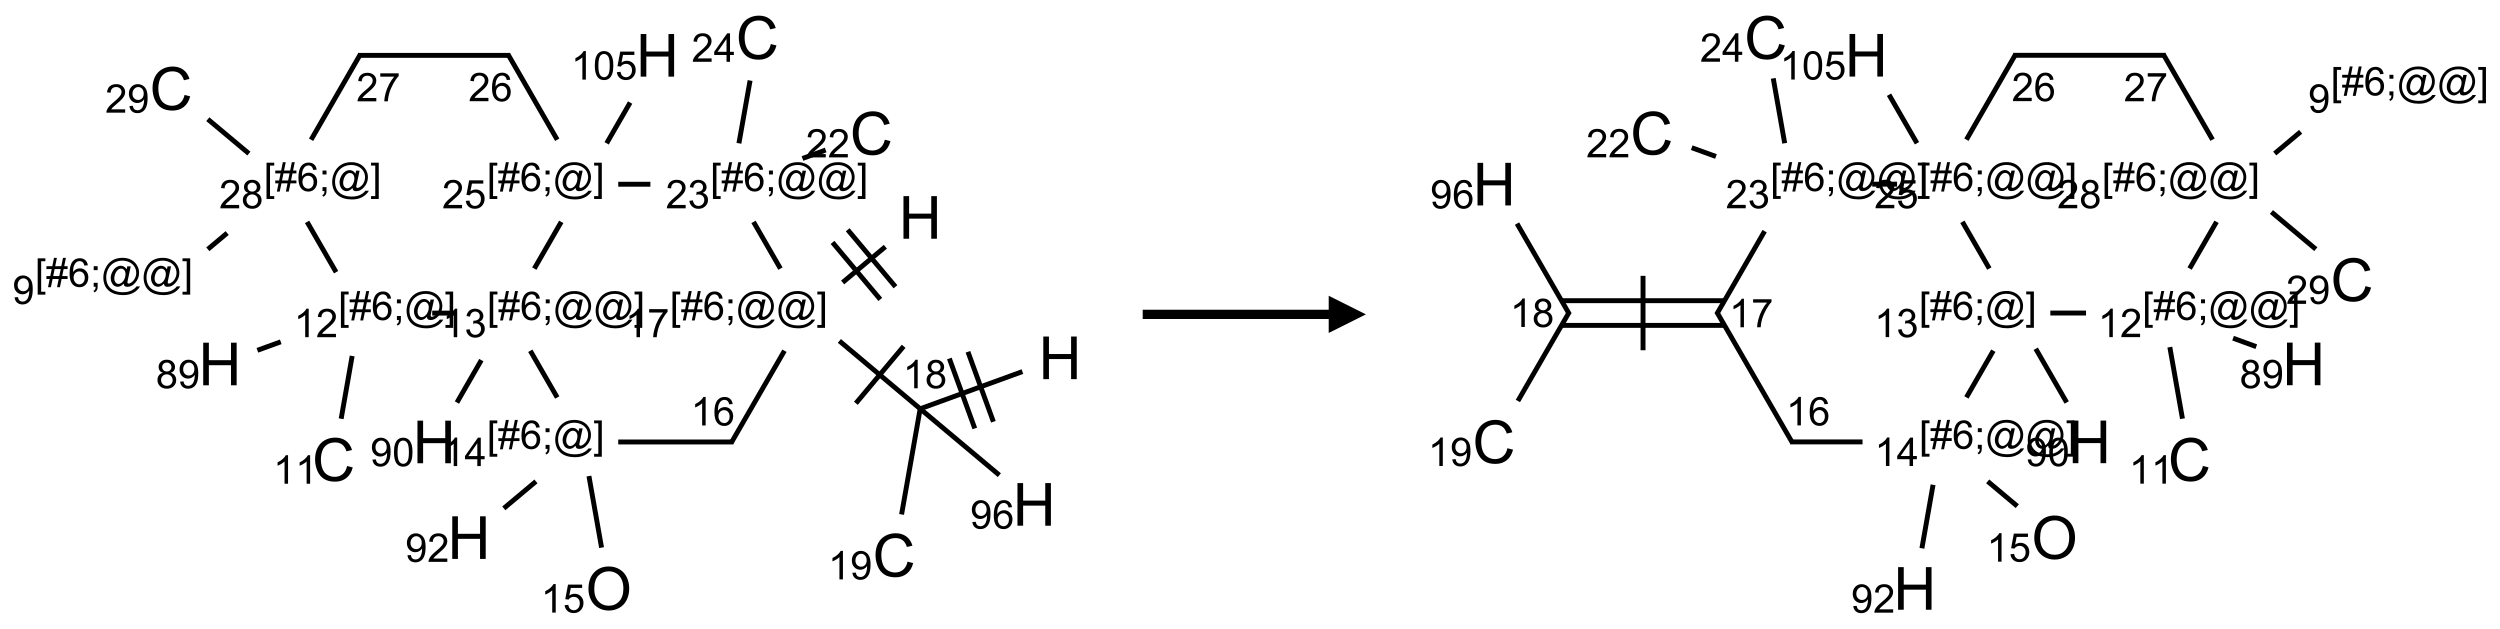 <?xml version="1.0" encoding="UTF-8"?>
<svg xmlns="http://www.w3.org/2000/svg" xmlns:xlink="http://www.w3.org/1999/xlink" width="672" height="169" viewBox="0 0 672 169">
<defs>
<g>
<g id="glyph-0-0">
<path d="M 2 0 L 2 -10 L 10 -10 L 10 0 Z M 2.25 -0.25 L 9.75 -0.25 L 9.75 -9.75 L 2.25 -9.75 Z M 2.25 -0.25 "/>
</g>
<g id="glyph-0-1">
<path d="M 1.281 0 L 1.281 -11.453 L 2.797 -11.453 L 2.797 -6.75 L 8.75 -6.75 L 8.75 -11.453 L 10.266 -11.453 L 10.266 0 L 8.75 0 L 8.75 -5.398 L 2.797 -5.398 L 2.797 0 Z M 1.281 0 "/>
</g>
<g id="glyph-0-2">
<path d="M 0.773 -5.578 C 0.773 -7.48 1.285 -8.969 2.305 -10.043 C 3.324 -11.117 4.645 -11.656 6.258 -11.656 C 7.316 -11.656 8.27 -11.402 9.117 -10.898 C 9.965 -10.395 10.613 -9.688 11.059 -8.785 C 11.504 -7.883 11.727 -6.855 11.727 -5.711 C 11.727 -4.551 11.492 -3.512 11.023 -2.594 C 10.555 -1.676 9.891 -0.984 9.031 -0.512 C 8.172 -0.039 7.246 0.195 6.25 0.195 C 5.172 0.195 4.207 -0.066 3.359 -0.586 C 2.512 -1.105 1.867 -1.816 1.43 -2.719 C 0.992 -3.621 0.773 -4.574 0.773 -5.578 Z M 2.336 -5.555 C 2.336 -4.176 2.707 -3.086 3.449 -2.293 C 4.191 -1.5 5.121 -1.102 6.242 -1.102 C 7.383 -1.102 8.32 -1.504 9.059 -2.305 C 9.797 -3.105 10.164 -4.246 10.164 -5.719 C 10.164 -6.652 10.008 -7.465 9.691 -8.16 C 9.375 -8.855 8.914 -9.395 8.309 -9.777 C 7.703 -10.16 7.02 -10.352 6.266 -10.352 C 5.191 -10.352 4.27 -9.984 3.496 -9.246 C 2.723 -8.508 2.336 -7.277 2.336 -5.555 Z M 2.336 -5.555 "/>
</g>
<g id="glyph-0-3">
<path d="M 9.406 -4.016 L 10.922 -3.633 C 10.605 -2.387 10.031 -1.438 9.207 -0.785 C 8.383 -0.133 7.371 0.195 6.18 0.195 C 4.945 0.195 3.941 -0.055 3.168 -0.559 C 2.395 -1.062 1.805 -1.789 1.402 -2.742 C 1 -3.695 0.797 -4.719 0.797 -5.812 C 0.797 -7.004 1.023 -8.047 1.48 -8.934 C 1.938 -9.82 2.586 -10.496 3.426 -10.957 C 4.266 -11.418 5.191 -11.648 6.203 -11.648 C 7.348 -11.648 8.312 -11.355 9.094 -10.773 C 9.875 -10.191 10.418 -9.371 10.727 -8.312 L 9.234 -7.961 C 8.969 -8.793 8.582 -9.402 8.078 -9.781 C 7.574 -10.16 6.938 -10.352 6.172 -10.352 C 5.293 -10.352 4.555 -10.141 3.965 -9.719 C 3.375 -9.297 2.957 -8.73 2.719 -8.02 C 2.48 -7.309 2.359 -6.574 2.359 -5.82 C 2.359 -4.848 2.5 -3.996 2.785 -3.27 C 3.07 -2.543 3.512 -2 4.109 -1.641 C 4.707 -1.281 5.355 -1.102 6.055 -1.102 C 6.902 -1.102 7.621 -1.348 8.211 -1.836 C 8.801 -2.324 9.199 -3.051 9.406 -4.016 Z M 9.406 -4.016 "/>
</g>
<g id="glyph-1-0">
<path d="M 1.332 0 L 1.332 -6.668 L 6.668 -6.668 L 6.668 0 Z M 1.5 -0.168 L 6.5 -0.168 L 6.5 -6.5 L 1.5 -6.5 Z M 1.5 -0.168 "/>
</g>
<g id="glyph-1-1">
<path d="M 0.723 2.121 L 0.723 -7.637 L 2.793 -7.637 L 2.793 -6.859 L 1.66 -6.859 L 1.66 1.344 L 2.793 1.344 L 2.793 2.121 Z M 0.723 2.121 "/>
</g>
<g id="glyph-1-2">
<path d="M 0.535 0.129 L 0.988 -2.09 L 0.109 -2.09 L 0.109 -2.863 L 1.145 -2.863 L 1.531 -4.754 L 0.109 -4.754 L 0.109 -5.531 L 1.688 -5.531 L 2.141 -7.766 L 2.922 -7.766 L 2.469 -5.531 L 4.109 -5.531 L 4.562 -7.766 L 5.348 -7.766 L 4.895 -5.531 L 5.797 -5.531 L 5.797 -4.754 L 4.738 -4.754 L 4.348 -2.863 L 5.797 -2.863 L 5.797 -2.09 L 4.191 -2.09 L 3.738 0.129 L 2.957 0.129 L 3.406 -2.09 L 1.77 -2.09 L 1.316 0.129 Z M 1.926 -2.863 L 3.562 -2.863 L 3.953 -4.754 L 2.312 -4.754 Z M 1.926 -2.863 "/>
</g>
<g id="glyph-1-3">
<path d="M 5.309 -5.766 L 4.375 -5.691 C 4.293 -6.059 4.172 -6.328 4.02 -6.496 C 3.766 -6.762 3.453 -6.895 3.082 -6.895 C 2.785 -6.895 2.523 -6.812 2.297 -6.645 C 2 -6.43 1.77 -6.117 1.598 -5.703 C 1.43 -5.289 1.34 -4.703 1.332 -3.938 C 1.559 -4.281 1.836 -4.535 2.16 -4.703 C 2.488 -4.871 2.828 -4.953 3.188 -4.953 C 3.812 -4.953 4.344 -4.723 4.785 -4.262 C 5.223 -3.801 5.441 -3.207 5.441 -2.48 C 5.441 -2 5.34 -1.555 5.133 -1.145 C 4.926 -0.73 4.641 -0.418 4.281 -0.199 C 3.922 0.02 3.512 0.129 3.051 0.129 C 2.27 0.129 1.633 -0.156 1.141 -0.73 C 0.648 -1.305 0.402 -2.254 0.402 -3.574 C 0.402 -5.051 0.672 -6.121 1.219 -6.793 C 1.695 -7.375 2.336 -7.668 3.141 -7.668 C 3.742 -7.668 4.234 -7.5 4.617 -7.16 C 5 -6.824 5.23 -6.359 5.309 -5.766 Z M 1.48 -2.473 C 1.48 -2.152 1.547 -1.844 1.684 -1.547 C 1.82 -1.25 2.016 -1.027 2.262 -0.871 C 2.508 -0.719 2.766 -0.641 3.035 -0.641 C 3.434 -0.641 3.773 -0.801 4.059 -1.121 C 4.344 -1.441 4.484 -1.875 4.484 -2.422 C 4.484 -2.949 4.344 -3.367 4.062 -3.668 C 3.781 -3.973 3.426 -4.125 3 -4.125 C 2.578 -4.125 2.219 -3.973 1.922 -3.668 C 1.625 -3.363 1.48 -2.969 1.48 -2.473 Z M 1.48 -2.473 "/>
</g>
<g id="glyph-1-4">
<path d="M 0.949 -4.465 L 0.949 -5.531 L 2.016 -5.531 L 2.016 -4.465 Z M 0.949 0 L 0.949 -1.066 L 2.016 -1.066 L 2.016 0 C 2.016 0.391 1.945 0.711 1.809 0.949 C 1.668 1.191 1.449 1.379 1.145 1.512 L 0.887 1.109 C 1.082 1.023 1.23 0.895 1.324 0.727 C 1.418 0.559 1.469 0.316 1.48 0 Z M 0.949 0 "/>
</g>
<g id="glyph-1-5">
<path d="M 6.047 -0.848 C 5.82 -0.59 5.57 -0.379 5.289 -0.223 C 5.008 -0.062 4.73 0.016 4.449 0.016 C 4.141 0.016 3.84 -0.074 3.547 -0.254 C 3.254 -0.434 3.02 -0.715 2.836 -1.09 C 2.652 -1.465 2.562 -1.875 2.562 -2.324 C 2.562 -2.875 2.703 -3.43 2.988 -3.98 C 3.27 -4.535 3.621 -4.953 4.043 -5.23 C 4.461 -5.508 4.871 -5.645 5.266 -5.645 C 5.566 -5.645 5.855 -5.566 6.129 -5.41 C 6.402 -5.25 6.641 -5.012 6.84 -4.688 L 7.016 -5.496 L 7.949 -5.496 L 7.199 -2 C 7.094 -1.516 7.043 -1.246 7.043 -1.191 C 7.043 -1.098 7.078 -1.02 7.148 -0.949 C 7.219 -0.883 7.305 -0.848 7.406 -0.848 C 7.59 -0.848 7.832 -0.953 8.129 -1.168 C 8.527 -1.445 8.84 -1.816 9.07 -2.285 C 9.301 -2.75 9.418 -3.234 9.418 -3.73 C 9.418 -4.309 9.27 -4.852 8.973 -5.355 C 8.676 -5.859 8.23 -6.262 7.645 -6.562 C 7.055 -6.863 6.406 -7.016 5.691 -7.016 C 4.879 -7.016 4.137 -6.824 3.465 -6.445 C 2.793 -6.066 2.273 -5.52 1.902 -4.809 C 1.535 -4.098 1.348 -3.34 1.348 -2.527 C 1.348 -1.676 1.535 -0.941 1.902 -0.328 C 2.273 0.285 2.809 0.742 3.508 1.035 C 4.207 1.328 4.984 1.473 5.832 1.473 C 6.742 1.473 7.504 1.32 8.121 1.016 C 8.734 0.711 9.195 0.34 9.5 -0.098 L 10.441 -0.098 C 10.266 0.266 9.961 0.637 9.531 1.016 C 9.102 1.395 8.59 1.695 7.996 1.914 C 7.402 2.133 6.688 2.246 5.848 2.246 C 5.078 2.246 4.367 2.145 3.715 1.949 C 3.066 1.75 2.512 1.453 2.051 1.055 C 1.594 0.656 1.25 0.199 1.016 -0.316 C 0.723 -0.973 0.578 -1.684 0.578 -2.441 C 0.578 -3.289 0.75 -4.098 1.098 -4.863 C 1.523 -5.805 2.125 -6.527 2.902 -7.027 C 3.684 -7.527 4.629 -7.777 5.738 -7.777 C 6.602 -7.777 7.375 -7.602 8.059 -7.246 C 8.746 -6.895 9.285 -6.371 9.684 -5.672 C 10.02 -5.07 10.188 -4.418 10.188 -3.715 C 10.188 -2.707 9.832 -1.812 9.125 -1.031 C 8.492 -0.328 7.801 0.02 7.051 0.02 C 6.812 0.02 6.617 -0.016 6.473 -0.09 C 6.324 -0.16 6.215 -0.266 6.145 -0.402 C 6.102 -0.488 6.066 -0.637 6.047 -0.848 Z M 3.527 -2.262 C 3.527 -1.785 3.641 -1.414 3.863 -1.152 C 4.09 -0.887 4.348 -0.754 4.641 -0.754 C 4.836 -0.754 5.039 -0.812 5.254 -0.93 C 5.469 -1.047 5.676 -1.219 5.871 -1.449 C 6.066 -1.676 6.23 -1.969 6.355 -2.32 C 6.48 -2.672 6.543 -3.027 6.543 -3.379 C 6.543 -3.852 6.426 -4.219 6.191 -4.48 C 5.957 -4.738 5.672 -4.871 5.332 -4.871 C 5.109 -4.871 4.902 -4.812 4.707 -4.699 C 4.512 -4.586 4.32 -4.406 4.137 -4.156 C 3.953 -3.906 3.805 -3.602 3.691 -3.246 C 3.582 -2.887 3.527 -2.559 3.527 -2.262 Z M 3.527 -2.262 "/>
</g>
<g id="glyph-1-6">
<path d="M 2.27 2.121 L 0.203 2.121 L 0.203 1.344 L 1.332 1.344 L 1.332 -6.859 L 0.203 -6.859 L 0.203 -7.637 L 2.27 -7.637 Z M 2.27 2.121 "/>
</g>
<g id="glyph-1-7">
<path d="M 3.973 0 L 3.035 0 L 3.035 -5.973 C 2.809 -5.758 2.516 -5.543 2.148 -5.328 C 1.781 -5.113 1.453 -4.953 1.16 -4.844 L 1.16 -5.75 C 1.684 -5.996 2.145 -6.297 2.535 -6.645 C 2.93 -6.996 3.207 -7.336 3.371 -7.668 L 3.973 -7.668 Z M 3.973 0 "/>
</g>
<g id="glyph-1-8">
<path d="M 0.504 -6.637 L 0.504 -7.535 L 5.449 -7.535 L 5.449 -6.809 C 4.961 -6.289 4.48 -5.602 4.004 -4.746 C 3.527 -3.887 3.156 -3.004 2.895 -2.098 C 2.707 -1.461 2.59 -0.762 2.535 0 L 1.574 0 C 1.582 -0.602 1.703 -1.328 1.926 -2.176 C 2.152 -3.027 2.477 -3.848 2.898 -4.637 C 3.32 -5.426 3.77 -6.094 4.246 -6.637 Z M 0.504 -6.637 "/>
</g>
<g id="glyph-1-9">
<path d="M 3.449 0 L 3.449 -1.828 L 0.137 -1.828 L 0.137 -2.688 L 3.621 -7.637 L 4.387 -7.637 L 4.387 -2.688 L 5.418 -2.688 L 5.418 -1.828 L 4.387 -1.828 L 4.387 0 Z M 3.449 -2.688 L 3.449 -6.129 L 1.059 -2.688 Z M 3.449 -2.688 "/>
</g>
<g id="glyph-1-10">
<path d="M 0.441 -2 L 1.426 -2.082 C 1.5 -1.605 1.668 -1.242 1.934 -1.004 C 2.199 -0.762 2.52 -0.641 2.895 -0.641 C 3.348 -0.641 3.73 -0.812 4.043 -1.152 C 4.355 -1.492 4.512 -1.941 4.512 -2.504 C 4.512 -3.039 4.359 -3.461 4.059 -3.77 C 3.758 -4.078 3.367 -4.234 2.879 -4.234 C 2.578 -4.234 2.305 -4.164 2.062 -4.027 C 1.82 -3.891 1.629 -3.715 1.488 -3.496 L 0.609 -3.609 L 1.348 -7.531 L 5.145 -7.531 L 5.145 -6.637 L 2.098 -6.637 L 1.688 -4.582 C 2.145 -4.902 2.625 -5.062 3.129 -5.062 C 3.797 -5.062 4.359 -4.832 4.816 -4.371 C 5.277 -3.91 5.504 -3.312 5.504 -2.59 C 5.504 -1.898 5.305 -1.301 4.902 -0.797 C 4.41 -0.18 3.742 0.129 2.895 0.129 C 2.199 0.129 1.633 -0.062 1.195 -0.453 C 0.758 -0.844 0.504 -1.359 0.441 -2 Z M 0.441 -2 "/>
</g>
<g id="glyph-1-11">
<path d="M 0.582 -1.766 L 1.484 -1.848 C 1.562 -1.426 1.707 -1.117 1.922 -0.926 C 2.137 -0.734 2.414 -0.641 2.75 -0.641 C 3.039 -0.641 3.289 -0.707 3.508 -0.84 C 3.727 -0.973 3.902 -1.148 4.043 -1.367 C 4.18 -1.586 4.297 -1.887 4.391 -2.262 C 4.484 -2.637 4.531 -3.016 4.531 -3.406 C 4.531 -3.449 4.531 -3.512 4.527 -3.594 C 4.34 -3.297 4.082 -3.055 3.758 -2.867 C 3.434 -2.68 3.082 -2.59 2.703 -2.59 C 2.07 -2.59 1.535 -2.816 1.098 -3.277 C 0.66 -3.734 0.441 -4.34 0.441 -5.09 C 0.441 -5.863 0.672 -6.484 1.129 -6.957 C 1.586 -7.43 2.156 -7.668 2.844 -7.668 C 3.34 -7.668 3.793 -7.531 4.207 -7.266 C 4.617 -7 4.93 -6.617 5.145 -6.121 C 5.355 -5.629 5.465 -4.91 5.465 -3.973 C 5.465 -2.996 5.359 -2.223 5.145 -1.645 C 4.934 -1.066 4.617 -0.625 4.199 -0.324 C 3.781 -0.02 3.293 0.129 2.73 0.129 C 2.133 0.129 1.645 -0.035 1.266 -0.367 C 0.887 -0.699 0.66 -1.164 0.582 -1.766 Z M 4.422 -5.137 C 4.422 -5.676 4.277 -6.102 3.992 -6.418 C 3.707 -6.734 3.359 -6.891 2.957 -6.891 C 2.543 -6.891 2.18 -6.719 1.871 -6.379 C 1.562 -6.039 1.406 -5.598 1.406 -5.059 C 1.406 -4.57 1.555 -4.176 1.848 -3.871 C 2.141 -3.566 2.5 -3.418 2.934 -3.418 C 3.367 -3.418 3.723 -3.57 4.004 -3.871 C 4.281 -4.176 4.422 -4.598 4.422 -5.137 Z M 4.422 -5.137 "/>
</g>
<g id="glyph-1-12">
<path d="M 5.371 -0.902 L 5.371 0 L 0.324 0 C 0.316 -0.227 0.352 -0.441 0.434 -0.652 C 0.562 -0.996 0.766 -1.332 1.051 -1.668 C 1.332 -2 1.742 -2.387 2.277 -2.824 C 3.105 -3.504 3.668 -4.043 3.957 -4.441 C 4.25 -4.84 4.395 -5.215 4.395 -5.566 C 4.395 -5.938 4.262 -6.254 3.996 -6.508 C 3.73 -6.762 3.387 -6.891 2.957 -6.891 C 2.508 -6.891 2.145 -6.754 1.875 -6.484 C 1.605 -6.215 1.469 -5.84 1.465 -5.359 L 0.5 -5.457 C 0.566 -6.176 0.812 -6.727 1.246 -7.102 C 1.676 -7.477 2.254 -7.668 2.98 -7.668 C 3.711 -7.668 4.293 -7.465 4.719 -7.059 C 5.145 -6.652 5.359 -6.148 5.359 -5.547 C 5.359 -5.242 5.297 -4.941 5.172 -4.645 C 5.047 -4.352 4.84 -4.039 4.551 -3.715 C 4.262 -3.387 3.777 -2.938 3.105 -2.371 C 2.543 -1.898 2.18 -1.578 2.02 -1.41 C 1.859 -1.242 1.73 -1.07 1.625 -0.902 Z M 5.371 -0.902 "/>
</g>
<g id="glyph-1-13">
<path d="M 0.449 -2.016 L 1.387 -2.141 C 1.492 -1.609 1.676 -1.227 1.934 -0.992 C 2.191 -0.758 2.508 -0.641 2.879 -0.641 C 3.32 -0.641 3.695 -0.793 3.996 -1.098 C 4.301 -1.402 4.453 -1.781 4.453 -2.234 C 4.453 -2.664 4.312 -3.02 4.031 -3.301 C 3.75 -3.578 3.391 -3.719 2.957 -3.719 C 2.781 -3.719 2.562 -3.684 2.297 -3.613 L 2.402 -4.438 C 2.465 -4.43 2.516 -4.426 2.551 -4.426 C 2.949 -4.426 3.312 -4.531 3.629 -4.738 C 3.949 -4.949 4.109 -5.27 4.109 -5.703 C 4.109 -6.047 3.992 -6.332 3.762 -6.559 C 3.527 -6.785 3.227 -6.895 2.859 -6.895 C 2.496 -6.895 2.191 -6.781 1.949 -6.551 C 1.707 -6.324 1.547 -5.98 1.48 -5.52 L 0.543 -5.688 C 0.656 -6.316 0.918 -6.805 1.324 -7.148 C 1.73 -7.492 2.234 -7.668 2.84 -7.668 C 3.254 -7.668 3.641 -7.578 3.988 -7.398 C 4.34 -7.219 4.609 -6.977 4.793 -6.668 C 4.98 -6.359 5.074 -6.031 5.074 -5.684 C 5.074 -5.352 4.984 -5.051 4.809 -4.781 C 4.629 -4.512 4.367 -4.297 4.02 -4.137 C 4.473 -4.031 4.824 -3.816 5.074 -3.488 C 5.324 -3.16 5.449 -2.75 5.449 -2.254 C 5.449 -1.59 5.203 -1.023 4.719 -0.559 C 4.234 -0.098 3.617 0.137 2.875 0.137 C 2.203 0.137 1.648 -0.062 1.207 -0.465 C 0.762 -0.863 0.512 -1.379 0.449 -2.016 Z M 0.449 -2.016 "/>
</g>
<g id="glyph-1-14">
<path d="M 0.441 -3.766 C 0.441 -4.668 0.535 -5.395 0.723 -5.945 C 0.906 -6.496 1.184 -6.922 1.551 -7.219 C 1.918 -7.516 2.375 -7.668 2.934 -7.668 C 3.344 -7.668 3.703 -7.586 4.012 -7.418 C 4.32 -7.254 4.574 -7.016 4.777 -6.707 C 4.977 -6.395 5.137 -6.016 5.25 -5.57 C 5.363 -5.125 5.422 -4.523 5.422 -3.766 C 5.422 -2.871 5.328 -2.148 5.145 -1.598 C 4.961 -1.047 4.688 -0.621 4.32 -0.32 C 3.953 -0.02 3.492 0.129 2.934 0.129 C 2.195 0.129 1.617 -0.133 1.199 -0.66 C 0.695 -1.297 0.441 -2.332 0.441 -3.766 Z M 1.406 -3.766 C 1.406 -2.512 1.555 -1.68 1.848 -1.262 C 2.141 -0.848 2.5 -0.641 2.934 -0.641 C 3.363 -0.641 3.727 -0.848 4.02 -1.266 C 4.312 -1.684 4.457 -2.516 4.457 -3.766 C 4.457 -5.023 4.312 -5.859 4.02 -6.27 C 3.727 -6.684 3.359 -6.891 2.922 -6.891 C 2.492 -6.891 2.148 -6.707 1.891 -6.344 C 1.566 -5.879 1.406 -5.02 1.406 -3.766 Z M 1.406 -3.766 "/>
</g>
<g id="glyph-1-15">
<path d="M 1.887 -4.141 C 1.496 -4.281 1.207 -4.484 1.02 -4.75 C 0.832 -5.016 0.738 -5.328 0.738 -5.699 C 0.738 -6.254 0.938 -6.719 1.34 -7.098 C 1.738 -7.477 2.27 -7.668 2.934 -7.668 C 3.598 -7.668 4.137 -7.473 4.543 -7.086 C 4.949 -6.699 5.152 -6.227 5.152 -5.672 C 5.152 -5.316 5.059 -5.008 4.871 -4.746 C 4.688 -4.484 4.406 -4.281 4.027 -4.141 C 4.496 -3.988 4.852 -3.742 5.098 -3.402 C 5.34 -3.062 5.465 -2.656 5.465 -2.184 C 5.465 -1.531 5.234 -0.98 4.77 -0.535 C 4.309 -0.09 3.703 0.129 2.949 0.129 C 2.195 0.129 1.586 -0.094 1.125 -0.539 C 0.664 -0.984 0.434 -1.543 0.434 -2.207 C 0.434 -2.703 0.559 -3.121 0.809 -3.457 C 1.062 -3.793 1.422 -4.02 1.887 -4.141 Z M 1.699 -5.73 C 1.699 -5.367 1.812 -5.074 2.047 -4.844 C 2.281 -4.613 2.582 -4.5 2.953 -4.5 C 3.312 -4.5 3.609 -4.613 3.84 -4.84 C 4.07 -5.066 4.188 -5.348 4.188 -5.676 C 4.188 -6.02 4.07 -6.309 3.832 -6.543 C 3.594 -6.777 3.297 -6.895 2.941 -6.895 C 2.586 -6.895 2.289 -6.781 2.051 -6.551 C 1.816 -6.324 1.699 -6.047 1.699 -5.73 Z M 1.395 -2.203 C 1.395 -1.938 1.461 -1.676 1.586 -1.426 C 1.711 -1.176 1.902 -0.984 2.152 -0.848 C 2.402 -0.711 2.672 -0.641 2.957 -0.641 C 3.406 -0.641 3.777 -0.785 4.066 -1.074 C 4.359 -1.363 4.504 -1.727 4.504 -2.172 C 4.504 -2.625 4.355 -2.996 4.055 -3.293 C 3.754 -3.586 3.379 -3.734 2.926 -3.734 C 2.484 -3.734 2.121 -3.59 1.832 -3.297 C 1.543 -3.004 1.395 -2.641 1.395 -2.203 Z M 1.395 -2.203 "/>
</g>
</g>
</defs>
<path fill="none" stroke-width="0.033" stroke-linecap="butt" stroke-linejoin="miter" stroke="rgb(0%, 0%, 0%)" stroke-opacity="1" stroke-miterlimit="10" d="M 4.798 1.405 L 4.511 1.645 " transform="matrix(40, 0, 0, 40, 46.063, 10.123)"/>
<path fill="none" stroke-width="0.033" stroke-linecap="butt" stroke-linejoin="miter" stroke="rgb(0%, 0%, 0%)" stroke-opacity="1" stroke-miterlimit="10" d="M 4.443 1.376 L 4.764 1.759 " transform="matrix(40, 0, 0, 40, 46.063, 10.123)"/>
<path fill="none" stroke-width="0.033" stroke-linecap="butt" stroke-linejoin="miter" stroke="rgb(0%, 0%, 0%)" stroke-opacity="1" stroke-miterlimit="10" d="M 4.545 1.291 L 4.866 1.674 " transform="matrix(40, 0, 0, 40, 46.063, 10.123)"/>
<path fill="none" stroke-width="0.033" stroke-linecap="butt" stroke-linejoin="miter" stroke="rgb(0%, 0%, 0%)" stroke-opacity="1" stroke-miterlimit="10" d="M 4.12 2.104 L 3.761 2.725 " transform="matrix(40, 0, 0, 40, 46.063, 10.123)"/>
<path fill="none" stroke-width="0.033" stroke-linecap="butt" stroke-linejoin="miter" stroke="rgb(0%, 0%, 0%)" stroke-opacity="1" stroke-miterlimit="10" d="M 3.776 2.717 L 3.003 2.717 " transform="matrix(40, 0, 0, 40, 46.063, 10.123)"/>
<path fill="none" stroke-width="0.033" stroke-linecap="butt" stroke-linejoin="miter" stroke="rgb(0%, 0%, 0%)" stroke-opacity="1" stroke-miterlimit="10" d="M 2.806 2.946 L 2.891 3.427 " transform="matrix(40, 0, 0, 40, 46.063, 10.123)"/>
<path fill="none" stroke-width="0.033" stroke-linecap="butt" stroke-linejoin="miter" stroke="rgb(0%, 0%, 0%)" stroke-opacity="1" stroke-miterlimit="10" d="M 2.45 2.982 L 2.234 3.163 " transform="matrix(40, 0, 0, 40, 46.063, 10.123)"/>
<path fill="none" stroke-width="0.033" stroke-linecap="butt" stroke-linejoin="miter" stroke="rgb(0%, 0%, 0%)" stroke-opacity="1" stroke-miterlimit="10" d="M 2.593 2.418 L 2.412 2.104 " transform="matrix(40, 0, 0, 40, 46.063, 10.123)"/>
<path fill="none" stroke-width="0.033" stroke-linecap="butt" stroke-linejoin="miter" stroke="rgb(0%, 0%, 0%)" stroke-opacity="1" stroke-miterlimit="10" d="M 2.083 2.167 L 1.919 2.452 " transform="matrix(40, 0, 0, 40, 46.063, 10.123)"/>
<path fill="none" stroke-width="0.033" stroke-linecap="butt" stroke-linejoin="miter" stroke="rgb(0%, 0%, 0%)" stroke-opacity="1" stroke-miterlimit="10" d="M 1.919 1.851 L 1.753 1.851 " transform="matrix(40, 0, 0, 40, 46.063, 10.123)"/>
<path fill="none" stroke-width="0.033" stroke-linecap="butt" stroke-linejoin="miter" stroke="rgb(0%, 0%, 0%)" stroke-opacity="1" stroke-miterlimit="10" d="M 0.735 2.044 L 0.578 2.101 " transform="matrix(40, 0, 0, 40, 46.063, 10.123)"/>
<path fill="none" stroke-width="0.033" stroke-linecap="butt" stroke-linejoin="miter" stroke="rgb(0%, 0%, 0%)" stroke-opacity="1" stroke-miterlimit="10" d="M 1.215 2.139 L 1.141 2.561 " transform="matrix(40, 0, 0, 40, 46.063, 10.123)"/>
<path fill="none" stroke-width="0.033" stroke-linecap="butt" stroke-linejoin="miter" stroke="rgb(0%, 0%, 0%)" stroke-opacity="1" stroke-miterlimit="10" d="M 1.107 1.576 L 0.912 1.238 " transform="matrix(40, 0, 0, 40, 46.063, 10.123)"/>
<path fill="none" stroke-width="0.033" stroke-linecap="butt" stroke-linejoin="miter" stroke="rgb(0%, 0%, 0%)" stroke-opacity="1" stroke-miterlimit="10" d="M 0.375 1.313 L 0.245 1.422 " transform="matrix(40, 0, 0, 40, 46.063, 10.123)"/>
<path fill="none" stroke-width="0.033" stroke-linecap="butt" stroke-linejoin="miter" stroke="rgb(0%, 0%, 0%)" stroke-opacity="1" stroke-miterlimit="10" d="M 0.521 0.779 L 0.245 0.548 " transform="matrix(40, 0, 0, 40, 46.063, 10.123)"/>
<path fill="none" stroke-width="0.033" stroke-linecap="butt" stroke-linejoin="miter" stroke="rgb(0%, 0%, 0%)" stroke-opacity="1" stroke-miterlimit="10" d="M 0.939 0.686 L 1.271 0.11 " transform="matrix(40, 0, 0, 40, 46.063, 10.123)"/>
<path fill="none" stroke-width="0.033" stroke-linecap="butt" stroke-linejoin="miter" stroke="rgb(0%, 0%, 0%)" stroke-opacity="1" stroke-miterlimit="10" d="M 1.256 0.119 L 2.276 0.119 " transform="matrix(40, 0, 0, 40, 46.063, 10.123)"/>
<path fill="none" stroke-width="0.033" stroke-linecap="butt" stroke-linejoin="miter" stroke="rgb(0%, 0%, 0%)" stroke-opacity="1" stroke-miterlimit="10" d="M 2.261 0.11 L 2.593 0.686 " transform="matrix(40, 0, 0, 40, 46.063, 10.123)"/>
<path fill="none" stroke-width="0.033" stroke-linecap="butt" stroke-linejoin="miter" stroke="rgb(0%, 0%, 0%)" stroke-opacity="1" stroke-miterlimit="10" d="M 2.62 1.238 L 2.439 1.552 " transform="matrix(40, 0, 0, 40, 46.063, 10.123)"/>
<path fill="none" stroke-width="0.033" stroke-linecap="butt" stroke-linejoin="miter" stroke="rgb(0%, 0%, 0%)" stroke-opacity="1" stroke-miterlimit="10" d="M 2.925 0.71 L 3.083 0.436 " transform="matrix(40, 0, 0, 40, 46.063, 10.123)"/>
<path fill="none" stroke-width="0.033" stroke-linecap="butt" stroke-linejoin="miter" stroke="rgb(0%, 0%, 0%)" stroke-opacity="1" stroke-miterlimit="10" d="M 3.003 0.985 L 3.219 0.985 " transform="matrix(40, 0, 0, 40, 46.063, 10.123)"/>
<path fill="none" stroke-width="0.033" stroke-linecap="butt" stroke-linejoin="miter" stroke="rgb(0%, 0%, 0%)" stroke-opacity="1" stroke-miterlimit="10" d="M 3.912 1.238 L 4.093 1.552 " transform="matrix(40, 0, 0, 40, 46.063, 10.123)"/>
<path fill="none" stroke-width="0.033" stroke-linecap="butt" stroke-linejoin="miter" stroke="rgb(0%, 0%, 0%)" stroke-opacity="1" stroke-miterlimit="10" d="M 3.814 0.71 L 3.889 0.288 " transform="matrix(40, 0, 0, 40, 46.063, 10.123)"/>
<path fill="none" stroke-width="0.033" stroke-linecap="butt" stroke-linejoin="miter" stroke="rgb(0%, 0%, 0%)" stroke-opacity="1" stroke-miterlimit="10" d="M 4.241 0.812 L 4.397 0.755 " transform="matrix(40, 0, 0, 40, 46.063, 10.123)"/>
<path fill="none" stroke-width="0.033" stroke-linecap="butt" stroke-linejoin="miter" stroke="rgb(0%, 0%, 0%)" stroke-opacity="1" stroke-miterlimit="10" d="M 4.489 2.038 L 5.032 2.494 " transform="matrix(40, 0, 0, 40, 46.063, 10.123)"/>
<path fill="none" stroke-width="0.033" stroke-linecap="butt" stroke-linejoin="miter" stroke="rgb(0%, 0%, 0%)" stroke-opacity="1" stroke-miterlimit="10" d="M 4.6 2.457 L 4.921 2.074 " transform="matrix(40, 0, 0, 40, 46.063, 10.123)"/>
<path fill="none" stroke-width="0.033" stroke-linecap="butt" stroke-linejoin="miter" stroke="rgb(0%, 0%, 0%)" stroke-opacity="1" stroke-miterlimit="10" d="M 5.032 2.494 L 4.907 3.204 " transform="matrix(40, 0, 0, 40, 46.063, 10.123)"/>
<path fill="none" stroke-width="0.033" stroke-linecap="butt" stroke-linejoin="miter" stroke="rgb(0%, 0%, 0%)" stroke-opacity="1" stroke-miterlimit="10" d="M 5.032 2.494 L 5.719 2.244 " transform="matrix(40, 0, 0, 40, 46.063, 10.123)"/>
<path fill="none" stroke-width="0.033" stroke-linecap="butt" stroke-linejoin="miter" stroke="rgb(0%, 0%, 0%)" stroke-opacity="1" stroke-miterlimit="10" d="M 5.524 2.581 L 5.353 2.111 " transform="matrix(40, 0, 0, 40, 46.063, 10.123)"/>
<path fill="none" stroke-width="0.033" stroke-linecap="butt" stroke-linejoin="miter" stroke="rgb(0%, 0%, 0%)" stroke-opacity="1" stroke-miterlimit="10" d="M 5.399 2.626 L 5.228 2.156 " transform="matrix(40, 0, 0, 40, 46.063, 10.123)"/>
<path fill="none" stroke-width="0.033" stroke-linecap="butt" stroke-linejoin="miter" stroke="rgb(0%, 0%, 0%)" stroke-opacity="1" stroke-miterlimit="10" d="M 5.032 2.494 L 5.564 2.94 " transform="matrix(40, 0, 0, 40, 46.063, 10.123)"/>
<g fill="rgb(0%, 0%, 0%)" fill-opacity="1">
<use xlink:href="#glyph-0-1" x="241.574" y="64.172"/>
</g>
<g fill="rgb(0%, 0%, 0%)" fill-opacity="1">
<use xlink:href="#glyph-1-1" x="180.047" y="86.008"/>
<use xlink:href="#glyph-1-2" x="183.01" y="86.008"/>
<use xlink:href="#glyph-1-3" x="188.943" y="86.008"/>
<use xlink:href="#glyph-1-4" x="194.875" y="86.008"/>
<use xlink:href="#glyph-1-5" x="197.839" y="86.008"/>
<use xlink:href="#glyph-1-5" x="208.667" y="86.008"/>
<use xlink:href="#glyph-1-6" x="219.495" y="86.008"/>
</g>
<g fill="rgb(0%, 0%, 0%)" fill-opacity="1">
<use xlink:href="#glyph-1-7" x="168.059" y="90.637"/>
<use xlink:href="#glyph-1-8" x="173.991" y="90.637"/>
</g>
<g fill="rgb(0%, 0%, 0%)" fill-opacity="1">
<use xlink:href="#glyph-1-7" x="185.703" y="114.371"/>
<use xlink:href="#glyph-1-3" x="191.635" y="114.371"/>
</g>
<g fill="rgb(0%, 0%, 0%)" fill-opacity="1">
<use xlink:href="#glyph-1-1" x="130.875" y="120.648"/>
<use xlink:href="#glyph-1-2" x="133.839" y="120.648"/>
<use xlink:href="#glyph-1-3" x="139.771" y="120.648"/>
<use xlink:href="#glyph-1-4" x="145.703" y="120.648"/>
<use xlink:href="#glyph-1-5" x="148.667" y="120.648"/>
<use xlink:href="#glyph-1-6" x="159.495" y="120.648"/>
</g>
<g fill="rgb(0%, 0%, 0%)" fill-opacity="1">
<use xlink:href="#glyph-1-7" x="118.918" y="125.277"/>
<use xlink:href="#glyph-1-9" x="124.85" y="125.277"/>
</g>
<g fill="rgb(0%, 0%, 0%)" fill-opacity="1">
<use xlink:href="#glyph-0-2" x="157.402" y="163.922"/>
</g>
<g fill="rgb(0%, 0%, 0%)" fill-opacity="1">
<use xlink:href="#glyph-1-7" x="145.402" y="164.668"/>
<use xlink:href="#glyph-1-10" x="151.335" y="164.668"/>
</g>
<g fill="rgb(0%, 0%, 0%)" fill-opacity="1">
<use xlink:href="#glyph-0-1" x="120.289" y="150.238"/>
</g>
<g fill="rgb(0%, 0%, 0%)" fill-opacity="1">
<use xlink:href="#glyph-1-11" x="108.934" y="151.027"/>
<use xlink:href="#glyph-1-12" x="114.866" y="151.027"/>
</g>
<g fill="rgb(0%, 0%, 0%)" fill-opacity="1">
<use xlink:href="#glyph-1-1" x="130.918" y="86.008"/>
<use xlink:href="#glyph-1-2" x="133.882" y="86.008"/>
<use xlink:href="#glyph-1-3" x="139.814" y="86.008"/>
<use xlink:href="#glyph-1-4" x="145.746" y="86.008"/>
<use xlink:href="#glyph-1-5" x="148.71" y="86.008"/>
<use xlink:href="#glyph-1-5" x="159.538" y="86.008"/>
<use xlink:href="#glyph-1-6" x="170.366" y="86.008"/>
</g>
<g fill="rgb(0%, 0%, 0%)" fill-opacity="1">
<use xlink:href="#glyph-1-7" x="118.926" y="90.637"/>
<use xlink:href="#glyph-1-13" x="124.858" y="90.637"/>
</g>
<g fill="rgb(0%, 0%, 0%)" fill-opacity="1">
<use xlink:href="#glyph-0-1" x="110.934" y="124.523"/>
</g>
<g fill="rgb(0%, 0%, 0%)" fill-opacity="1">
<use xlink:href="#glyph-1-11" x="99.523" y="125.316"/>
<use xlink:href="#glyph-1-14" x="105.456" y="125.316"/>
</g>
<g fill="rgb(0%, 0%, 0%)" fill-opacity="1">
<use xlink:href="#glyph-1-1" x="90.918" y="86.008"/>
<use xlink:href="#glyph-1-2" x="93.882" y="86.008"/>
<use xlink:href="#glyph-1-3" x="99.814" y="86.008"/>
<use xlink:href="#glyph-1-4" x="105.746" y="86.008"/>
<use xlink:href="#glyph-1-5" x="108.71" y="86.008"/>
<use xlink:href="#glyph-1-6" x="119.538" y="86.008"/>
</g>
<g fill="rgb(0%, 0%, 0%)" fill-opacity="1">
<use xlink:href="#glyph-1-7" x="79.004" y="90.637"/>
<use xlink:href="#glyph-1-12" x="84.936" y="90.637"/>
</g>
<g fill="rgb(0%, 0%, 0%)" fill-opacity="1">
<use xlink:href="#glyph-0-1" x="53.344" y="103.566"/>
</g>
<g fill="rgb(0%, 0%, 0%)" fill-opacity="1">
<use xlink:href="#glyph-1-15" x="41.895" y="104.355"/>
<use xlink:href="#glyph-1-11" x="47.827" y="104.355"/>
</g>
<g fill="rgb(0%, 0%, 0%)" fill-opacity="1">
<use xlink:href="#glyph-0-3" x="83.898" y="129.277"/>
</g>
<g fill="rgb(0%, 0%, 0%)" fill-opacity="1">
<use xlink:href="#glyph-1-7" x="73.453" y="130.031"/>
<use xlink:href="#glyph-1-7" x="79.385" y="130.031"/>
</g>
<g fill="rgb(0%, 0%, 0%)" fill-opacity="1">
<use xlink:href="#glyph-1-1" x="70.918" y="51.367"/>
<use xlink:href="#glyph-1-2" x="73.882" y="51.367"/>
<use xlink:href="#glyph-1-3" x="79.814" y="51.367"/>
<use xlink:href="#glyph-1-4" x="85.746" y="51.367"/>
<use xlink:href="#glyph-1-5" x="88.71" y="51.367"/>
<use xlink:href="#glyph-1-6" x="99.538" y="51.367"/>
</g>
<g fill="rgb(0%, 0%, 0%)" fill-opacity="1">
<use xlink:href="#glyph-1-12" x="58.914" y="55.996"/>
<use xlink:href="#glyph-1-15" x="64.846" y="55.996"/>
</g>
<g fill="rgb(0%, 0%, 0%)" fill-opacity="1">
<use xlink:href="#glyph-1-1" x="9.406" y="77.078"/>
<use xlink:href="#glyph-1-2" x="12.37" y="77.078"/>
<use xlink:href="#glyph-1-3" x="18.302" y="77.078"/>
<use xlink:href="#glyph-1-4" x="24.234" y="77.078"/>
<use xlink:href="#glyph-1-5" x="27.198" y="77.078"/>
<use xlink:href="#glyph-1-5" x="38.026" y="77.078"/>
<use xlink:href="#glyph-1-6" x="48.854" y="77.078"/>
</g>
<g fill="rgb(0%, 0%, 0%)" fill-opacity="1">
<use xlink:href="#glyph-1-11" x="3.332" y="81.707"/>
</g>
<g fill="rgb(0%, 0%, 0%)" fill-opacity="1">
<use xlink:href="#glyph-0-3" x="40.203" y="29.531"/>
</g>
<g fill="rgb(0%, 0%, 0%)" fill-opacity="1">
<use xlink:href="#glyph-1-12" x="28.273" y="30.285"/>
<use xlink:href="#glyph-1-11" x="34.206" y="30.285"/>
</g>
<g fill="rgb(0%, 0%, 0%)" fill-opacity="1">
<use xlink:href="#glyph-1-12" x="95.785" y="27.238"/>
<use xlink:href="#glyph-1-8" x="101.717" y="27.238"/>
</g>
<g fill="rgb(0%, 0%, 0%)" fill-opacity="1">
<use xlink:href="#glyph-1-12" x="125.918" y="27.203"/>
<use xlink:href="#glyph-1-3" x="131.85" y="27.203"/>
</g>
<g fill="rgb(0%, 0%, 0%)" fill-opacity="1">
<use xlink:href="#glyph-1-1" x="130.875" y="51.367"/>
<use xlink:href="#glyph-1-2" x="133.839" y="51.367"/>
<use xlink:href="#glyph-1-3" x="139.771" y="51.367"/>
<use xlink:href="#glyph-1-4" x="145.703" y="51.367"/>
<use xlink:href="#glyph-1-5" x="148.667" y="51.367"/>
<use xlink:href="#glyph-1-6" x="159.495" y="51.367"/>
</g>
<g fill="rgb(0%, 0%, 0%)" fill-opacity="1">
<use xlink:href="#glyph-1-12" x="118.832" y="55.996"/>
<use xlink:href="#glyph-1-10" x="124.764" y="55.996"/>
</g>
<g fill="rgb(0%, 0%, 0%)" fill-opacity="1">
<use xlink:href="#glyph-0-1" x="170.934" y="20.602"/>
</g>
<g fill="rgb(0%, 0%, 0%)" fill-opacity="1">
<use xlink:href="#glyph-1-7" x="153.508" y="21.395"/>
<use xlink:href="#glyph-1-14" x="159.44" y="21.395"/>
<use xlink:href="#glyph-1-10" x="165.372" y="21.395"/>
</g>
<g fill="rgb(0%, 0%, 0%)" fill-opacity="1">
<use xlink:href="#glyph-1-1" x="190.918" y="51.367"/>
<use xlink:href="#glyph-1-2" x="193.882" y="51.367"/>
<use xlink:href="#glyph-1-3" x="199.814" y="51.367"/>
<use xlink:href="#glyph-1-4" x="205.746" y="51.367"/>
<use xlink:href="#glyph-1-5" x="208.71" y="51.367"/>
<use xlink:href="#glyph-1-5" x="219.538" y="51.367"/>
<use xlink:href="#glyph-1-6" x="230.366" y="51.367"/>
</g>
<g fill="rgb(0%, 0%, 0%)" fill-opacity="1">
<use xlink:href="#glyph-1-12" x="178.93" y="55.996"/>
<use xlink:href="#glyph-1-13" x="184.862" y="55.996"/>
</g>
<g fill="rgb(0%, 0%, 0%)" fill-opacity="1">
<use xlink:href="#glyph-0-3" x="197.793" y="15.852"/>
</g>
<g fill="rgb(0%, 0%, 0%)" fill-opacity="1">
<use xlink:href="#glyph-1-12" x="185.906" y="16.605"/>
<use xlink:href="#glyph-1-9" x="191.839" y="16.605"/>
</g>
<g fill="rgb(0%, 0%, 0%)" fill-opacity="1">
<use xlink:href="#glyph-0-3" x="228.434" y="41.562"/>
</g>
<g fill="rgb(0%, 0%, 0%)" fill-opacity="1">
<use xlink:href="#glyph-1-12" x="216.594" y="42.316"/>
<use xlink:href="#glyph-1-12" x="222.526" y="42.316"/>
</g>
<g fill="rgb(0%, 0%, 0%)" fill-opacity="1">
<use xlink:href="#glyph-1-7" x="242.699" y="104.363"/>
<use xlink:href="#glyph-1-15" x="248.632" y="104.363"/>
</g>
<g fill="rgb(0%, 0%, 0%)" fill-opacity="1">
<use xlink:href="#glyph-0-3" x="234.543" y="154.988"/>
</g>
<g fill="rgb(0%, 0%, 0%)" fill-opacity="1">
<use xlink:href="#glyph-1-7" x="222.605" y="155.742"/>
<use xlink:href="#glyph-1-11" x="228.538" y="155.742"/>
</g>
<g fill="rgb(0%, 0%, 0%)" fill-opacity="1">
<use xlink:href="#glyph-0-1" x="279.16" y="101.914"/>
</g>
<g fill="rgb(0%, 0%, 0%)" fill-opacity="1">
<use xlink:href="#glyph-0-1" x="272.215" y="141.309"/>
</g>
<g fill="rgb(0%, 0%, 0%)" fill-opacity="1">
<use xlink:href="#glyph-1-11" x="260.785" y="142.098"/>
<use xlink:href="#glyph-1-3" x="266.717" y="142.098"/>
</g>
<path fill-rule="nonzero" fill="rgb(0%, 0%, 0%)" fill-opacity="1" d="M 307.156 85.75 L 357.156 85.75 L 357.156 89.5 L 367.156 84.5 L 357.156 79.5 L 357.156 83.25 L 307.156 83.25 "/>
<path fill="none" stroke-width="0.033" stroke-linecap="butt" stroke-linejoin="miter" stroke="rgb(0%, 0%, 0%)" stroke-opacity="1" stroke-miterlimit="10" d="M 4.625 2.561 L 4.54 2.08 " transform="matrix(40, 0, 0, 40, 401.648, 10.104)"/>
<path fill="none" stroke-width="0.033" stroke-linecap="butt" stroke-linejoin="miter" stroke="rgb(0%, 0%, 0%)" stroke-opacity="1" stroke-miterlimit="10" d="M 4.965 2.02 L 5.121 2.077 " transform="matrix(40, 0, 0, 40, 401.648, 10.104)"/>
<path fill="none" stroke-width="0.033" stroke-linecap="butt" stroke-linejoin="miter" stroke="rgb(0%, 0%, 0%)" stroke-opacity="1" stroke-miterlimit="10" d="M 3.977 1.851 L 3.737 1.851 " transform="matrix(40, 0, 0, 40, 401.648, 10.104)"/>
<path fill="none" stroke-width="0.033" stroke-linecap="butt" stroke-linejoin="miter" stroke="rgb(0%, 0%, 0%)" stroke-opacity="1" stroke-miterlimit="10" d="M 3.639 2.091 L 3.847 2.452 " transform="matrix(40, 0, 0, 40, 401.648, 10.104)"/>
<path fill="none" stroke-width="0.033" stroke-linecap="butt" stroke-linejoin="miter" stroke="rgb(0%, 0%, 0%)" stroke-opacity="1" stroke-miterlimit="10" d="M 3.354 2.104 L 3.173 2.418 " transform="matrix(40, 0, 0, 40, 401.648, 10.104)"/>
<path fill="none" stroke-width="0.033" stroke-linecap="butt" stroke-linejoin="miter" stroke="rgb(0%, 0%, 0%)" stroke-opacity="1" stroke-miterlimit="10" d="M 3.316 2.982 L 3.515 3.149 " transform="matrix(40, 0, 0, 40, 401.648, 10.104)"/>
<path fill="none" stroke-width="0.033" stroke-linecap="butt" stroke-linejoin="miter" stroke="rgb(0%, 0%, 0%)" stroke-opacity="1" stroke-miterlimit="10" d="M 2.949 3.005 L 2.874 3.432 " transform="matrix(40, 0, 0, 40, 401.648, 10.104)"/>
<path fill="none" stroke-width="0.033" stroke-linecap="butt" stroke-linejoin="miter" stroke="rgb(0%, 0%, 0%)" stroke-opacity="1" stroke-miterlimit="10" d="M 2.475 2.717 L 1.99 2.717 " transform="matrix(40, 0, 0, 40, 401.648, 10.104)"/>
<path fill="none" stroke-width="0.033" stroke-linecap="butt" stroke-linejoin="miter" stroke="rgb(0%, 0%, 0%)" stroke-opacity="1" stroke-miterlimit="10" d="M 2.005 2.725 L 1.495 1.843 " transform="matrix(40, 0, 0, 40, 401.648, 10.104)"/>
<path fill="none" stroke-width="0.033" stroke-linecap="butt" stroke-linejoin="miter" stroke="rgb(0%, 0%, 0%)" stroke-opacity="1" stroke-miterlimit="10" d="M 1.548 1.768 L 0.452 1.768 " transform="matrix(40, 0, 0, 40, 401.648, 10.104)"/>
<path fill="none" stroke-width="0.033" stroke-linecap="butt" stroke-linejoin="miter" stroke="rgb(0%, 0%, 0%)" stroke-opacity="1" stroke-miterlimit="10" d="M 1.548 1.934 L 0.452 1.934 " transform="matrix(40, 0, 0, 40, 401.648, 10.104)"/>
<path fill="none" stroke-width="0.033" stroke-linecap="butt" stroke-linejoin="miter" stroke="rgb(0%, 0%, 0%)" stroke-opacity="1" stroke-miterlimit="10" d="M 1 1.601 L 1 2.101 " transform="matrix(40, 0, 0, 40, 401.648, 10.104)"/>
<path fill="none" stroke-width="0.033" stroke-linecap="butt" stroke-linejoin="miter" stroke="rgb(0%, 0%, 0%)" stroke-opacity="1" stroke-miterlimit="10" d="M 0.505 1.859 L 0.153 1.25 " transform="matrix(40, 0, 0, 40, 401.648, 10.104)"/>
<path fill="none" stroke-width="0.033" stroke-linecap="butt" stroke-linejoin="miter" stroke="rgb(0%, 0%, 0%)" stroke-opacity="1" stroke-miterlimit="10" d="M 0.505 1.843 L 0.159 2.442 " transform="matrix(40, 0, 0, 40, 401.648, 10.104)"/>
<path fill="none" stroke-width="0.033" stroke-linecap="butt" stroke-linejoin="miter" stroke="rgb(0%, 0%, 0%)" stroke-opacity="1" stroke-miterlimit="10" d="M 1.495 1.859 L 1.817 1.301 " transform="matrix(40, 0, 0, 40, 401.648, 10.104)"/>
<path fill="none" stroke-width="0.033" stroke-linecap="butt" stroke-linejoin="miter" stroke="rgb(0%, 0%, 0%)" stroke-opacity="1" stroke-miterlimit="10" d="M 1.49 0.799 L 1.327 0.74 " transform="matrix(40, 0, 0, 40, 401.648, 10.104)"/>
<path fill="none" stroke-width="0.033" stroke-linecap="butt" stroke-linejoin="miter" stroke="rgb(0%, 0%, 0%)" stroke-opacity="1" stroke-miterlimit="10" d="M 1.952 0.71 L 1.875 0.274 " transform="matrix(40, 0, 0, 40, 401.648, 10.104)"/>
<path fill="none" stroke-width="0.033" stroke-linecap="butt" stroke-linejoin="miter" stroke="rgb(0%, 0%, 0%)" stroke-opacity="1" stroke-miterlimit="10" d="M 2.54 0.985 L 2.707 0.985 " transform="matrix(40, 0, 0, 40, 401.648, 10.104)"/>
<path fill="none" stroke-width="0.033" stroke-linecap="butt" stroke-linejoin="miter" stroke="rgb(0%, 0%, 0%)" stroke-opacity="1" stroke-miterlimit="10" d="M 3.146 1.238 L 3.327 1.552 " transform="matrix(40, 0, 0, 40, 401.648, 10.104)"/>
<path fill="none" stroke-width="0.033" stroke-linecap="butt" stroke-linejoin="miter" stroke="rgb(0%, 0%, 0%)" stroke-opacity="1" stroke-miterlimit="10" d="M 2.841 0.71 L 2.653 0.384 " transform="matrix(40, 0, 0, 40, 401.648, 10.104)"/>
<path fill="none" stroke-width="0.033" stroke-linecap="butt" stroke-linejoin="miter" stroke="rgb(0%, 0%, 0%)" stroke-opacity="1" stroke-miterlimit="10" d="M 3.173 0.686 L 3.505 0.11 " transform="matrix(40, 0, 0, 40, 401.648, 10.104)"/>
<path fill="none" stroke-width="0.033" stroke-linecap="butt" stroke-linejoin="miter" stroke="rgb(0%, 0%, 0%)" stroke-opacity="1" stroke-miterlimit="10" d="M 3.49 0.119 L 4.51 0.119 " transform="matrix(40, 0, 0, 40, 401.648, 10.104)"/>
<path fill="none" stroke-width="0.033" stroke-linecap="butt" stroke-linejoin="miter" stroke="rgb(0%, 0%, 0%)" stroke-opacity="1" stroke-miterlimit="10" d="M 4.495 0.11 L 4.827 0.686 " transform="matrix(40, 0, 0, 40, 401.648, 10.104)"/>
<path fill="none" stroke-width="0.033" stroke-linecap="butt" stroke-linejoin="miter" stroke="rgb(0%, 0%, 0%)" stroke-opacity="1" stroke-miterlimit="10" d="M 4.854 1.238 L 4.673 1.552 " transform="matrix(40, 0, 0, 40, 401.648, 10.104)"/>
<path fill="none" stroke-width="0.033" stroke-linecap="butt" stroke-linejoin="miter" stroke="rgb(0%, 0%, 0%)" stroke-opacity="1" stroke-miterlimit="10" d="M 5.245 0.779 L 5.419 0.633 " transform="matrix(40, 0, 0, 40, 401.648, 10.104)"/>
<path fill="none" stroke-width="0.033" stroke-linecap="butt" stroke-linejoin="miter" stroke="rgb(0%, 0%, 0%)" stroke-opacity="1" stroke-miterlimit="10" d="M 5.223 1.172 L 5.521 1.422 " transform="matrix(40, 0, 0, 40, 401.648, 10.104)"/>
<g fill="rgb(0%, 0%, 0%)" fill-opacity="1">
<use xlink:href="#glyph-0-3" x="582.734" y="129.258"/>
</g>
<g fill="rgb(0%, 0%, 0%)" fill-opacity="1">
<use xlink:href="#glyph-1-7" x="572.289" y="130.012"/>
<use xlink:href="#glyph-1-7" x="578.221" y="130.012"/>
</g>
<g fill="rgb(0%, 0%, 0%)" fill-opacity="1">
<use xlink:href="#glyph-1-1" x="575.859" y="85.988"/>
<use xlink:href="#glyph-1-2" x="578.823" y="85.988"/>
<use xlink:href="#glyph-1-3" x="584.755" y="85.988"/>
<use xlink:href="#glyph-1-4" x="590.688" y="85.988"/>
<use xlink:href="#glyph-1-5" x="593.651" y="85.988"/>
<use xlink:href="#glyph-1-5" x="604.479" y="85.988"/>
<use xlink:href="#glyph-1-6" x="615.307" y="85.988"/>
</g>
<g fill="rgb(0%, 0%, 0%)" fill-opacity="1">
<use xlink:href="#glyph-1-7" x="563.949" y="90.617"/>
<use xlink:href="#glyph-1-12" x="569.882" y="90.617"/>
</g>
<g fill="rgb(0%, 0%, 0%)" fill-opacity="1">
<use xlink:href="#glyph-0-1" x="613.465" y="103.547"/>
</g>
<g fill="rgb(0%, 0%, 0%)" fill-opacity="1">
<use xlink:href="#glyph-1-15" x="602.016" y="104.336"/>
<use xlink:href="#glyph-1-11" x="607.948" y="104.336"/>
</g>
<g fill="rgb(0%, 0%, 0%)" fill-opacity="1">
<use xlink:href="#glyph-1-1" x="515.82" y="85.988"/>
<use xlink:href="#glyph-1-2" x="518.784" y="85.988"/>
<use xlink:href="#glyph-1-3" x="524.716" y="85.988"/>
<use xlink:href="#glyph-1-4" x="530.648" y="85.988"/>
<use xlink:href="#glyph-1-5" x="533.612" y="85.988"/>
<use xlink:href="#glyph-1-6" x="544.44" y="85.988"/>
</g>
<g fill="rgb(0%, 0%, 0%)" fill-opacity="1">
<use xlink:href="#glyph-1-7" x="503.828" y="90.617"/>
<use xlink:href="#glyph-1-13" x="509.76" y="90.617"/>
</g>
<g fill="rgb(0%, 0%, 0%)" fill-opacity="1">
<use xlink:href="#glyph-0-1" x="555.875" y="124.504"/>
</g>
<g fill="rgb(0%, 0%, 0%)" fill-opacity="1">
<use xlink:href="#glyph-1-11" x="544.469" y="125.297"/>
<use xlink:href="#glyph-1-14" x="550.401" y="125.297"/>
</g>
<g fill="rgb(0%, 0%, 0%)" fill-opacity="1">
<use xlink:href="#glyph-1-1" x="515.859" y="120.629"/>
<use xlink:href="#glyph-1-2" x="518.823" y="120.629"/>
<use xlink:href="#glyph-1-3" x="524.755" y="120.629"/>
<use xlink:href="#glyph-1-4" x="530.688" y="120.629"/>
<use xlink:href="#glyph-1-5" x="533.651" y="120.629"/>
<use xlink:href="#glyph-1-5" x="544.479" y="120.629"/>
<use xlink:href="#glyph-1-6" x="555.307" y="120.629"/>
</g>
<g fill="rgb(0%, 0%, 0%)" fill-opacity="1">
<use xlink:href="#glyph-1-7" x="503.902" y="125.258"/>
<use xlink:href="#glyph-1-9" x="509.835" y="125.258"/>
</g>
<g fill="rgb(0%, 0%, 0%)" fill-opacity="1">
<use xlink:href="#glyph-0-2" x="546.043" y="150.223"/>
</g>
<g fill="rgb(0%, 0%, 0%)" fill-opacity="1">
<use xlink:href="#glyph-1-7" x="534.043" y="150.969"/>
<use xlink:href="#glyph-1-10" x="539.975" y="150.969"/>
</g>
<g fill="rgb(0%, 0%, 0%)" fill-opacity="1">
<use xlink:href="#glyph-0-1" x="508.93" y="163.898"/>
</g>
<g fill="rgb(0%, 0%, 0%)" fill-opacity="1">
<use xlink:href="#glyph-1-11" x="497.574" y="164.691"/>
<use xlink:href="#glyph-1-12" x="503.507" y="164.691"/>
</g>
<g fill="rgb(0%, 0%, 0%)" fill-opacity="1">
<use xlink:href="#glyph-1-7" x="480.109" y="114.352"/>
<use xlink:href="#glyph-1-3" x="486.042" y="114.352"/>
</g>
<g fill="rgb(0%, 0%, 0%)" fill-opacity="1">
<use xlink:href="#glyph-1-7" x="464.801" y="87.969"/>
<use xlink:href="#glyph-1-8" x="470.733" y="87.969"/>
</g>
<g fill="rgb(0%, 0%, 0%)" fill-opacity="1">
<use xlink:href="#glyph-1-7" x="405.898" y="87.902"/>
<use xlink:href="#glyph-1-15" x="411.831" y="87.902"/>
</g>
<g fill="rgb(0%, 0%, 0%)" fill-opacity="1">
<use xlink:href="#glyph-0-1" x="395.875" y="55.223"/>
</g>
<g fill="rgb(0%, 0%, 0%)" fill-opacity="1">
<use xlink:href="#glyph-1-11" x="384.445" y="56.016"/>
<use xlink:href="#glyph-1-3" x="390.378" y="56.016"/>
</g>
<g fill="rgb(0%, 0%, 0%)" fill-opacity="1">
<use xlink:href="#glyph-0-3" x="395.789" y="124.504"/>
</g>
<g fill="rgb(0%, 0%, 0%)" fill-opacity="1">
<use xlink:href="#glyph-1-7" x="383.855" y="125.258"/>
<use xlink:href="#glyph-1-11" x="389.788" y="125.258"/>
</g>
<g fill="rgb(0%, 0%, 0%)" fill-opacity="1">
<use xlink:href="#glyph-1-1" x="475.859" y="51.348"/>
<use xlink:href="#glyph-1-2" x="478.823" y="51.348"/>
<use xlink:href="#glyph-1-3" x="484.755" y="51.348"/>
<use xlink:href="#glyph-1-4" x="490.688" y="51.348"/>
<use xlink:href="#glyph-1-5" x="493.651" y="51.348"/>
<use xlink:href="#glyph-1-5" x="504.479" y="51.348"/>
<use xlink:href="#glyph-1-6" x="515.307" y="51.348"/>
</g>
<g fill="rgb(0%, 0%, 0%)" fill-opacity="1">
<use xlink:href="#glyph-1-12" x="463.875" y="55.977"/>
<use xlink:href="#glyph-1-13" x="469.807" y="55.977"/>
</g>
<g fill="rgb(0%, 0%, 0%)" fill-opacity="1">
<use xlink:href="#glyph-0-3" x="438.203" y="41.543"/>
</g>
<g fill="rgb(0%, 0%, 0%)" fill-opacity="1">
<use xlink:href="#glyph-1-12" x="426.363" y="42.297"/>
<use xlink:href="#glyph-1-12" x="432.296" y="42.297"/>
</g>
<g fill="rgb(0%, 0%, 0%)" fill-opacity="1">
<use xlink:href="#glyph-0-3" x="468.844" y="15.832"/>
</g>
<g fill="rgb(0%, 0%, 0%)" fill-opacity="1">
<use xlink:href="#glyph-1-12" x="456.957" y="16.586"/>
<use xlink:href="#glyph-1-9" x="462.889" y="16.586"/>
</g>
<g fill="rgb(0%, 0%, 0%)" fill-opacity="1">
<use xlink:href="#glyph-1-1" x="515.859" y="51.348"/>
<use xlink:href="#glyph-1-2" x="518.823" y="51.348"/>
<use xlink:href="#glyph-1-3" x="524.755" y="51.348"/>
<use xlink:href="#glyph-1-4" x="530.688" y="51.348"/>
<use xlink:href="#glyph-1-5" x="533.651" y="51.348"/>
<use xlink:href="#glyph-1-5" x="544.479" y="51.348"/>
<use xlink:href="#glyph-1-6" x="555.307" y="51.348"/>
</g>
<g fill="rgb(0%, 0%, 0%)" fill-opacity="1">
<use xlink:href="#glyph-1-12" x="503.816" y="55.977"/>
<use xlink:href="#glyph-1-10" x="509.749" y="55.977"/>
</g>
<g fill="rgb(0%, 0%, 0%)" fill-opacity="1">
<use xlink:href="#glyph-0-1" x="495.875" y="20.582"/>
</g>
<g fill="rgb(0%, 0%, 0%)" fill-opacity="1">
<use xlink:href="#glyph-1-7" x="478.453" y="21.375"/>
<use xlink:href="#glyph-1-14" x="484.385" y="21.375"/>
<use xlink:href="#glyph-1-10" x="490.318" y="21.375"/>
</g>
<g fill="rgb(0%, 0%, 0%)" fill-opacity="1">
<use xlink:href="#glyph-1-12" x="540.75" y="27.184"/>
<use xlink:href="#glyph-1-3" x="546.682" y="27.184"/>
</g>
<g fill="rgb(0%, 0%, 0%)" fill-opacity="1">
<use xlink:href="#glyph-1-12" x="570.879" y="27.219"/>
<use xlink:href="#glyph-1-8" x="576.811" y="27.219"/>
</g>
<g fill="rgb(0%, 0%, 0%)" fill-opacity="1">
<use xlink:href="#glyph-1-1" x="564.992" y="51.348"/>
<use xlink:href="#glyph-1-2" x="567.956" y="51.348"/>
<use xlink:href="#glyph-1-3" x="573.888" y="51.348"/>
<use xlink:href="#glyph-1-4" x="579.82" y="51.348"/>
<use xlink:href="#glyph-1-5" x="582.784" y="51.348"/>
<use xlink:href="#glyph-1-5" x="593.612" y="51.348"/>
<use xlink:href="#glyph-1-6" x="604.44" y="51.348"/>
</g>
<g fill="rgb(0%, 0%, 0%)" fill-opacity="1">
<use xlink:href="#glyph-1-12" x="552.988" y="55.977"/>
<use xlink:href="#glyph-1-15" x="558.921" y="55.977"/>
</g>
<g fill="rgb(0%, 0%, 0%)" fill-opacity="1">
<use xlink:href="#glyph-1-1" x="626.504" y="25.637"/>
<use xlink:href="#glyph-1-2" x="629.467" y="25.637"/>
<use xlink:href="#glyph-1-3" x="635.4" y="25.637"/>
<use xlink:href="#glyph-1-4" x="641.332" y="25.637"/>
<use xlink:href="#glyph-1-5" x="644.296" y="25.637"/>
<use xlink:href="#glyph-1-5" x="655.124" y="25.637"/>
<use xlink:href="#glyph-1-6" x="665.952" y="25.637"/>
</g>
<g fill="rgb(0%, 0%, 0%)" fill-opacity="1">
<use xlink:href="#glyph-1-11" x="620.43" y="30.266"/>
</g>
<g fill="rgb(0%, 0%, 0%)" fill-opacity="1">
<use xlink:href="#glyph-0-3" x="626.434" y="80.934"/>
</g>
<g fill="rgb(0%, 0%, 0%)" fill-opacity="1">
<use xlink:href="#glyph-1-12" x="614.5" y="81.688"/>
<use xlink:href="#glyph-1-11" x="620.432" y="81.688"/>
</g>
</svg>
